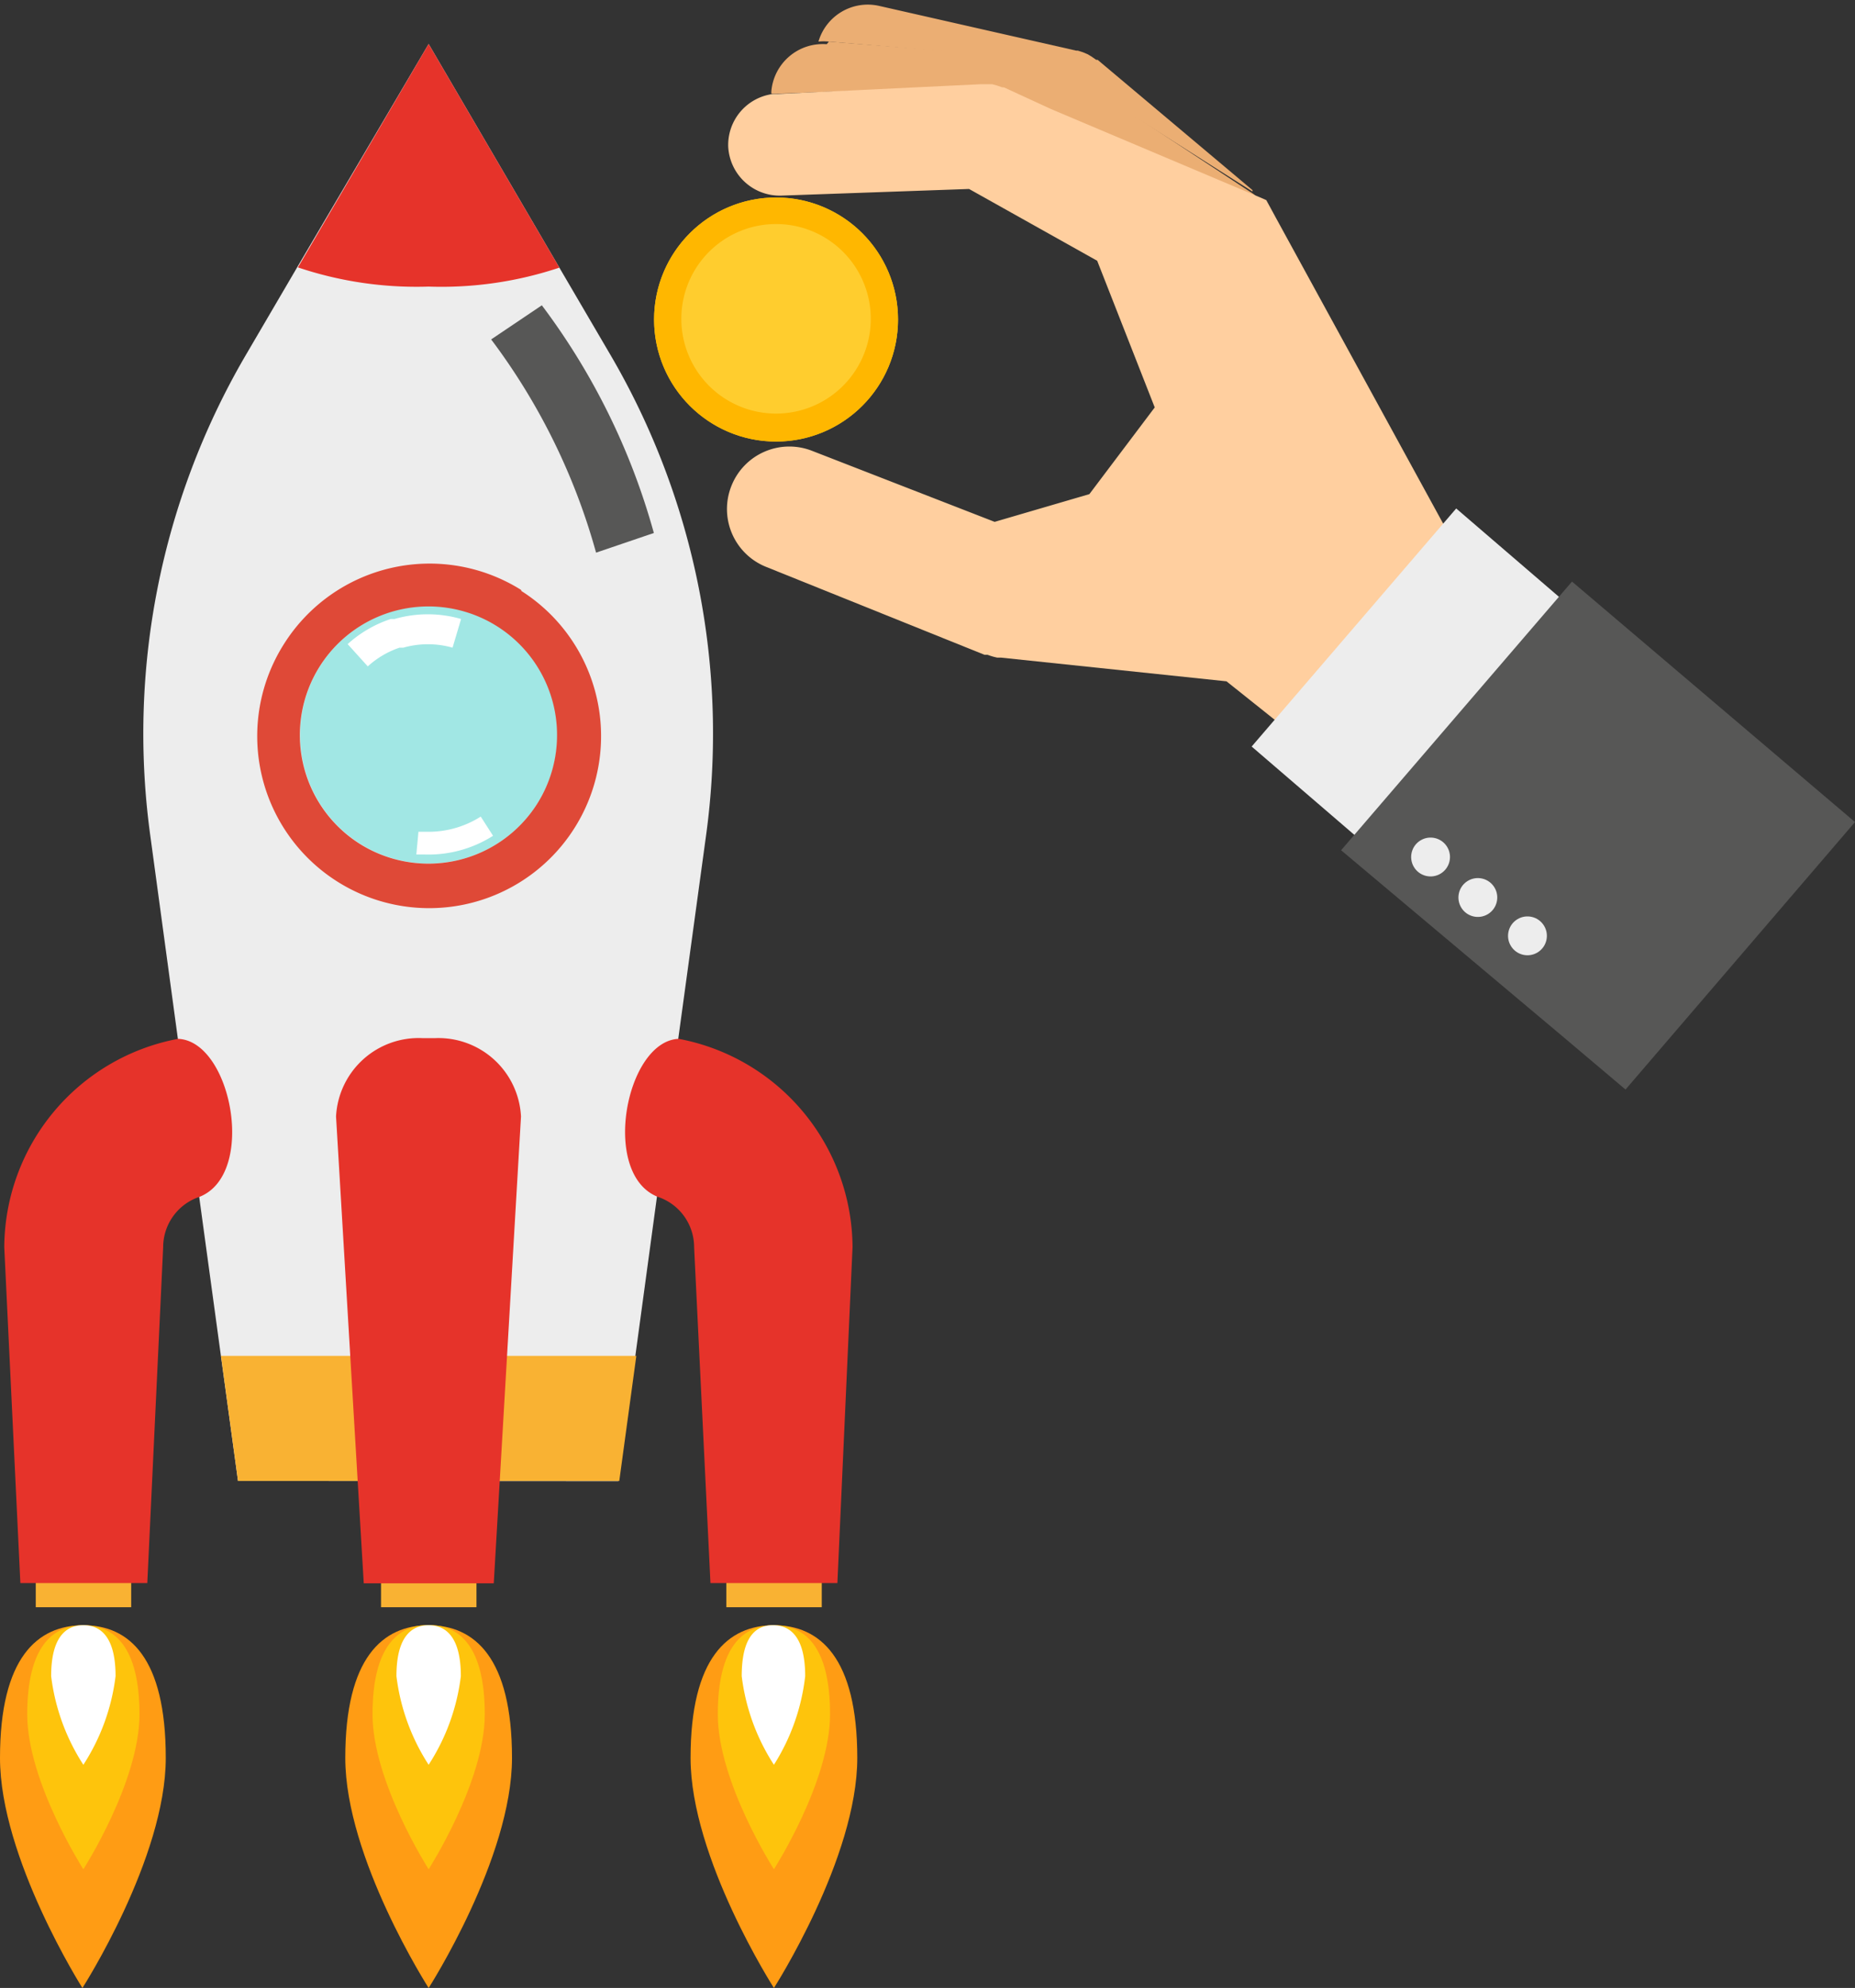<svg xmlns="http://www.w3.org/2000/svg" viewBox="0 -0.196 78.33 83.906"><rect x="0" y="-0.196" width="78.33" height="83.906" fill="#333333" stroke="none"/><title>Depositphotos_87521710_04</title><g data-name="Layer 2"><g data-name="Layer 1"><path d="M10.05 62.31l-1.64-12-.9-6.67-1.16-8.54a31.65 31.65 0 0 1 4-20.26l2.19-3.74 5.56-9.44 5.52 9.44 2.19 3.74a31.64 31.64 0 0 1 4 20.26l-1.17 8.55-.9 6.67-1.63 12z" fill="#ededed"/><path fill="#f9b233" d="M9.33 57.03l.72 5.28h16.1l.72-5.28H9.33z"/><path fill="#f9b233" d="M1.51 65.43h4.03v2.21H1.51z"/><path fill="#f9b233" d="M30.67 65.43h4.03v2.21h-4.03z"/><path fill="#f9b233" d="M16.09 65.43h4.03v2.21h-4.03z"/><path d="M8.42 50.32a2.24 2.24 0 0 0-1.53 2.12l-.67 14.18H.86L.18 52.44a9 9 0 0 1 7.34-8.79c2.26.09 3.33 5.72.9 6.67z" fill="#e6332a"/><path d="M27.78 50.32a2.24 2.24 0 0 1 1.53 2.12L30 66.62h5.36L36 52.44a9 9 0 0 0-7.34-8.79c-2.24.09-3.31 5.72-.88 6.67z" fill="#e6332a"/><path d="M15.36 66.63l-1.17-19.7a3.49 3.49 0 0 1 3.64-3.31h.55A3.49 3.49 0 0 1 22 46.93l-1.15 19.7z" fill="#e6332a"/><path d="M18.1 11.9a15.72 15.72 0 0 1-5.52-.81l5.52-9.43 5.52 9.44a15.71 15.71 0 0 1-5.52.8z" fill="#e6332a"/><path d="M7 74c0 4.23-3.52 9.71-3.52 9.71S0 78.23 0 74s1.58-5.6 3.52-5.6S7 69.77 7 74z" fill="#ff9c14"/><path d="M5.89 72.16c0 2.85-2.37 6.54-2.37 6.54S1.15 75 1.15 72.16s1.06-3.76 2.37-3.76 2.37.92 2.37 3.76z" fill="#fec40c"/><path d="M4.88 70.55a8.84 8.84 0 0 1-1.36 3.74 8.84 8.84 0 0 1-1.36-3.74c0-1.63.61-2.15 1.36-2.15s1.36.52 1.36 2.15z" fill="#fff"/><path d="M29.16 74c0 4.23 3.52 9.71 3.52 9.71S36.2 78.23 36.2 74s-1.58-5.6-3.52-5.6-3.52 1.37-3.52 5.6z" fill="#ff9c14"/><path d="M30.31 72.16c0 2.85 2.37 6.54 2.37 6.54s2.37-3.69 2.37-6.54S34 68.4 32.68 68.4s-2.37.92-2.37 3.76z" fill="#fec40c"/><path d="M31.32 70.55a8.84 8.84 0 0 0 1.36 3.74A8.84 8.84 0 0 0 34 70.55c0-1.63-.61-2.15-1.36-2.15s-1.32.52-1.32 2.15z" fill="#fff"/><path d="M18.1 83.71s-3.52-5.48-3.52-9.71 1.58-5.6 3.52-5.6 3.52 1.37 3.52 5.6-3.52 9.71-3.52 9.71z" fill="#ff9c14"/><path d="M18.1 78.7s-2.37-3.7-2.37-6.54 1.06-3.77 2.37-3.77 2.37.92 2.37 3.77-2.37 6.54-2.37 6.54z" fill="#fec40c"/><path d="M18.1 74.29a8.84 8.84 0 0 1-1.36-3.74c0-1.63.61-2.15 1.36-2.15s1.36.53 1.36 2.15a8.84 8.84 0 0 1-1.36 3.74z" fill="#fff"/><path d="M44.48 2.55h-.07l-.22-.1-.19-.12-.2-.05h-.3L35 1.56a2.18 2.18 0 0 0-.44 0A2.17 2.17 0 0 1 37.11.05l8.33 1.89h.07l.22.07.19.08.17.1.2.14h.06l6.54 5.5v.06z" fill="#ebae73"/><path d="M35 1.56l8.51.67h.31l.2.05.19.07.22.1h.07L52.94 8c.11.09.19.17.28.26l-8.9-3.76-2-.92h-.07l-.23-.08-.19-.05h-.52l-8.54.31h-.2v-.09a2.18 2.18 0 0 1 2.34-2z" fill="#ebae73"/><path d="M53.85 9.08l-.25-.46a1.77 1.77 0 0 1 .25.46z" fill="#f4d3b0"/><path d="M41.38 3.36h.52l.19.05.23.08h.07l2 .92 8.9 3.76.18.08.18.33.25.46 8.63 15.77-6.74 6.94-4-3.19-9.52-1h-.16a2.59 2.59 0 0 1-.41-.12h-.13l-9.22-3.71a2.63 2.63 0 0 1-1.46-3.43 2.63 2.63 0 0 1 3.42-1.46L42 21.83l4-1.17L48.76 17l-2.43-6.19-5.41-3.03-7.92.28A2.18 2.18 0 0 1 30.75 6a2.17 2.17 0 0 1 1.9-2.23h.2z" fill="#ffcf9f"/><path fill="#ededed" d="M52.853 31.313l8.637-10.048 5.801 4.986L58.654 36.3z"/><path fill="#575756" d="M78.33 34.5l-9.69 11.29-2.51-2.12-9.5-7.98 9.75-11.34L78.33 34.5z"/><circle cx="64.5" cy="39.3" r=".82" transform="rotate(-31.2 64.505 39.303)" fill="#ededed"/><circle cx="62.4" cy="37.68" r=".82" transform="rotate(-31.2 62.411 37.675)" fill="#ededed"/><circle cx="60.4" cy="35.97" r=".82" transform="rotate(-31.17 60.414 35.959)" fill="#ededed"/><path d="M20.74 14.13a26.87 26.87 0 0 1 4.43 9l2.44-.83a28.69 28.69 0 0 0-4.73-9.61z" fill="#575756"/><circle cx="32.77" cy="13.29" r="5.15" fill="#ffcd2e"/><path d="M32.77 9.26a4 4 0 1 1-4 4 4 4 0 0 1 4-4zm0-1.12a5.15 5.15 0 1 0 5.15 5.15 5.15 5.15 0 0 0-5.15-5.15z" fill="#ffb700"/><ellipse cx="18.1" cy="30.82" rx="5.44" ry="5.43" transform="rotate(-57.34 18.097 30.813)" fill="#56e3dc" opacity=".5"/><path d="M22.67 33.75a5.43 5.43 0 1 0-7.51 1.65 5.44 5.44 0 0 0 7.51-1.65zm-.65-9a7.26 7.26 0 1 1-10 2.19A7.27 7.27 0 0 1 22 24.7z" fill="#df4937"/><path d="M19.47 25.93a5.07 5.07 0 0 0-2.81 0h-.16a5.08 5.08 0 0 0-1.82 1.06l.85.94a3.81 3.81 0 0 1 1.34-.79h.16a3.81 3.81 0 0 1 2.08 0z" fill="#fff"/><path d="M17.58 35.87h.36a5.08 5.08 0 0 0 2.88-.79l-.52-.81a4.11 4.11 0 0 1-2.32.64h-.31z" fill="#fff"/></g></g></svg>